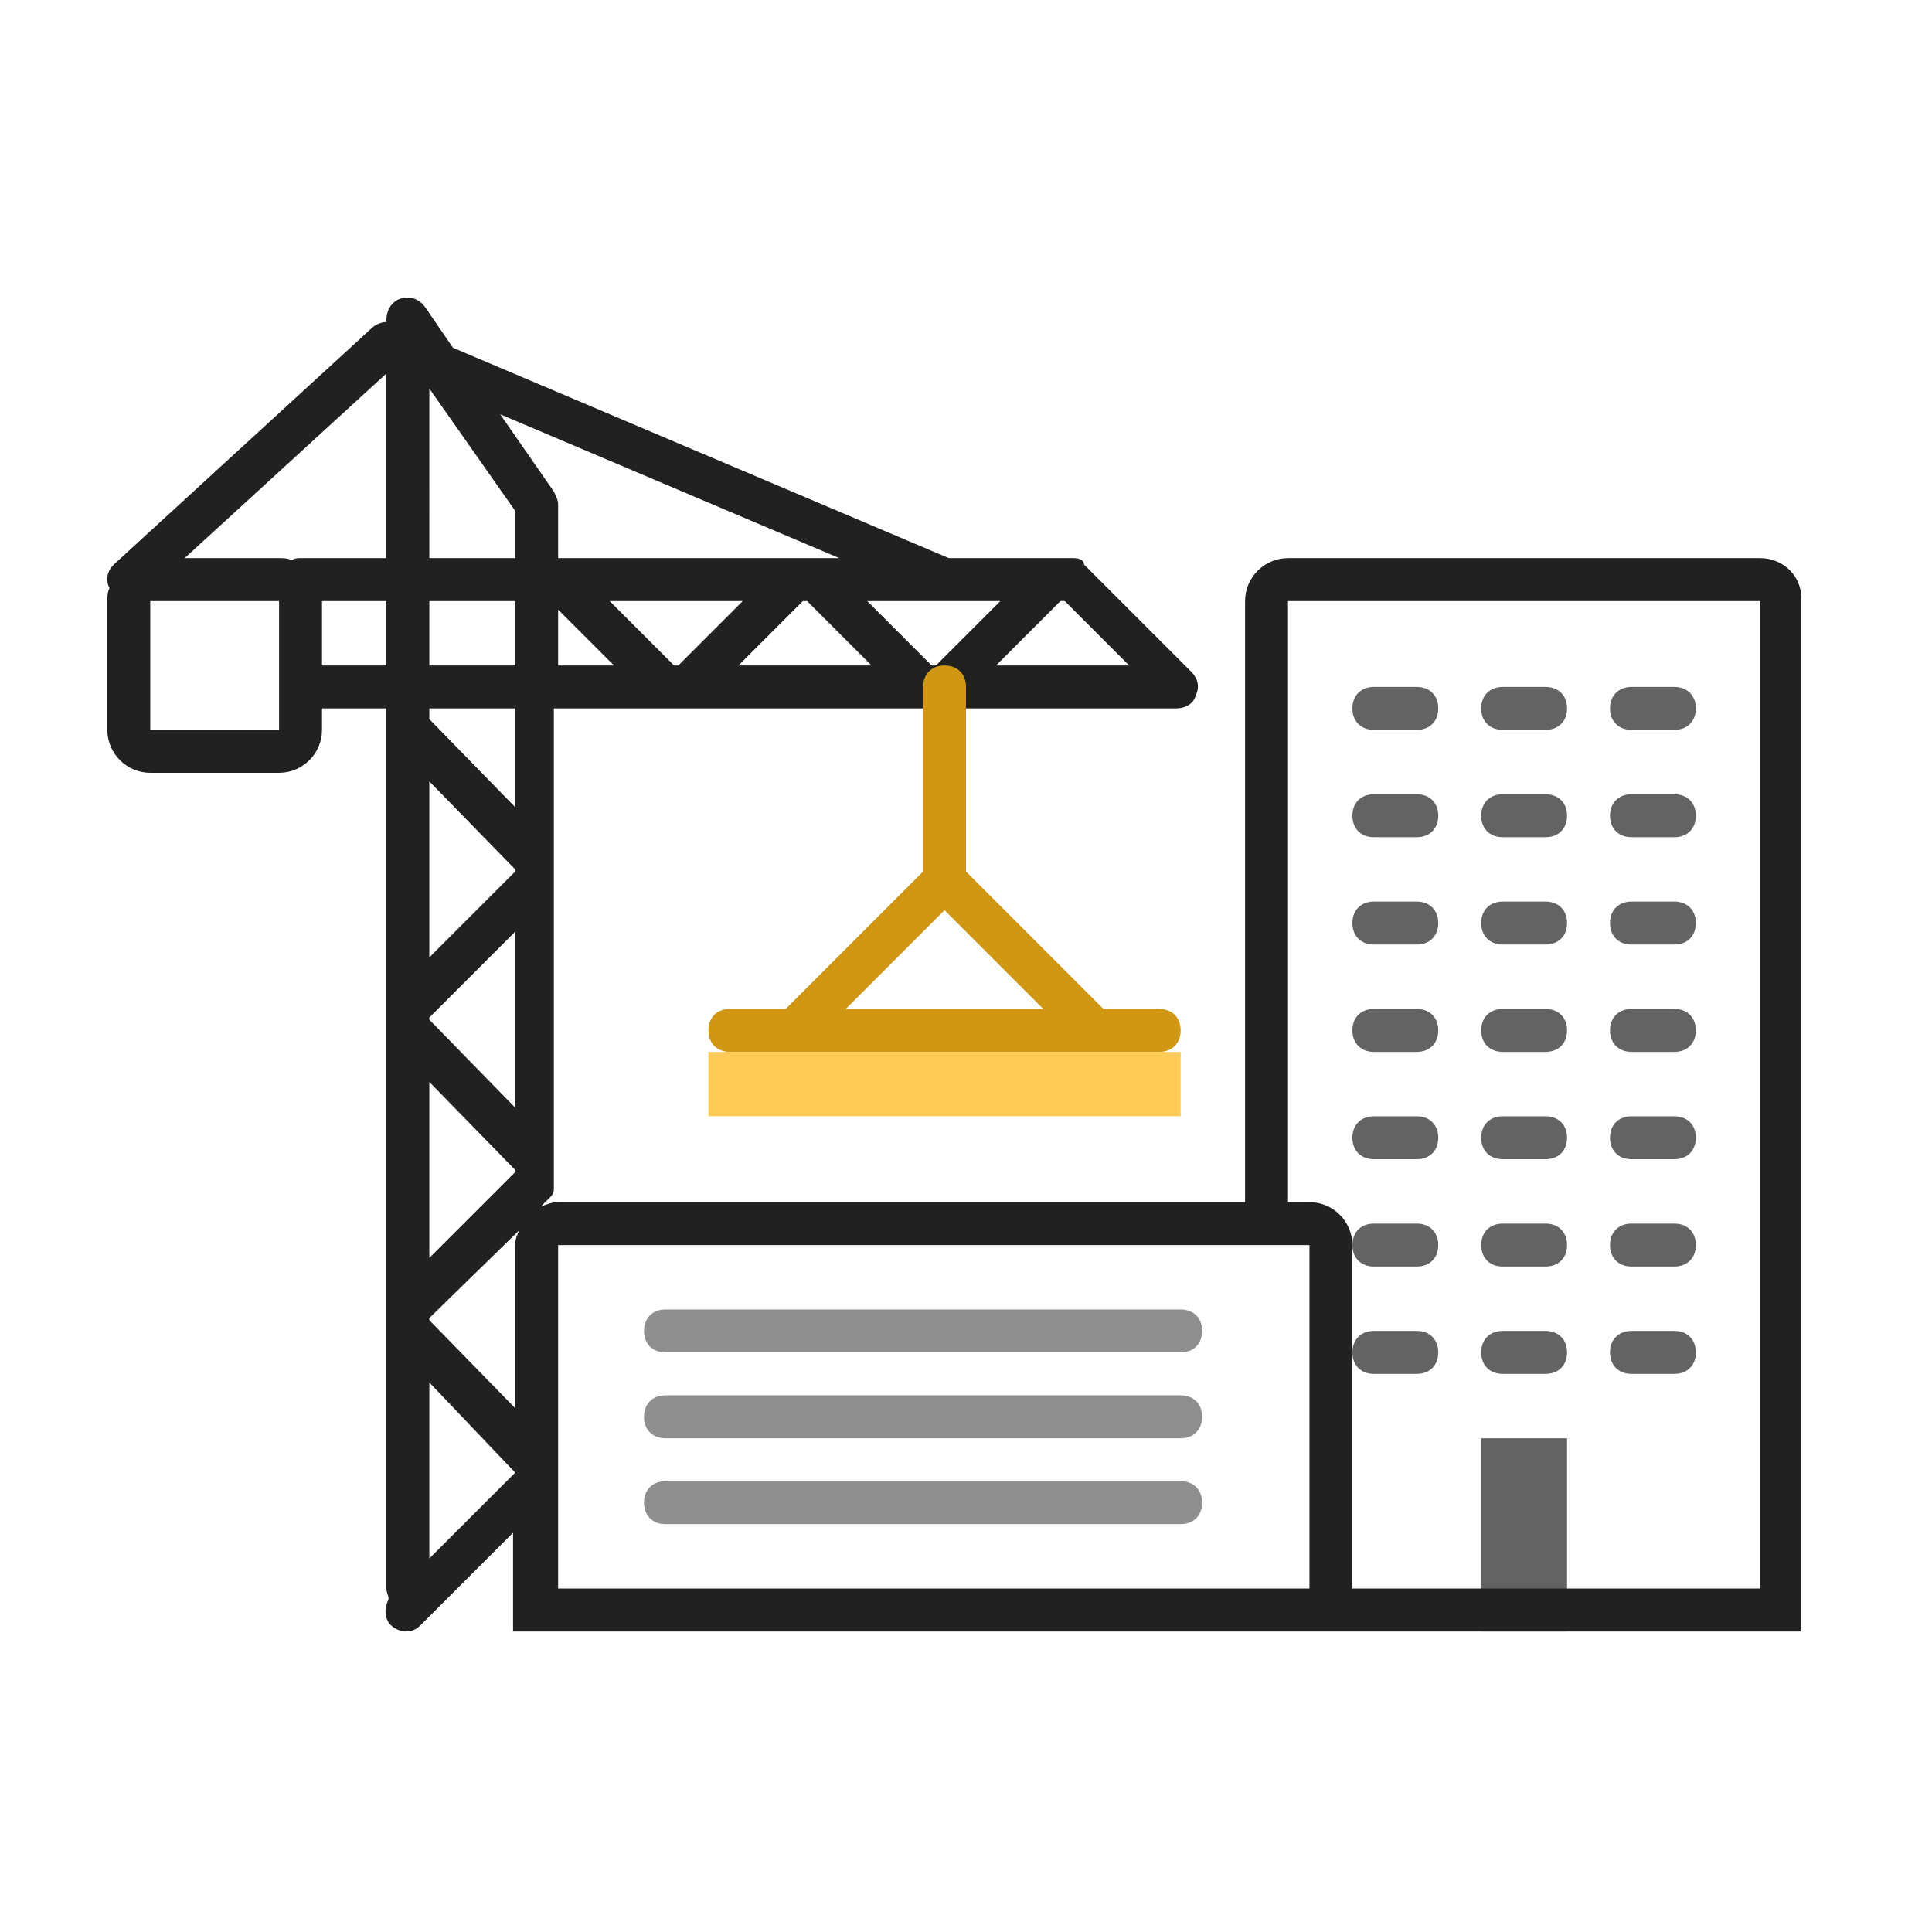<?xml version="1.0" encoding="utf-8"?>
<!-- Generator: Adobe Illustrator 21.1.0, SVG Export Plug-In . SVG Version: 6.00 Build 0)  -->
<svg version="1.1" id="Layer_1" xmlns="http://www.w3.org/2000/svg" xmlns:xlink="http://www.w3.org/1999/xlink" x="0px" y="0px"
	 width="90px" height="90px" viewBox="0 0 90 90" style="enable-background:new 0 0 90 90;" xml:space="preserve">
<style type="text/css">
	.st0{fill:#212121;}
	.st1{opacity:0.7;fill:#212121;enable-background:new    ;}
	.st2{opacity:0.5;fill:#212121;enable-background:new    ;}
	.st3{fill:#CF9713;}
	.st4{fill:#FECC56;}
</style>
<g>
	<path class="st0" d="M82,26H60c-1.1,0-2,0.9-2,2v28H26c-0.3,0-0.5,0.1-0.8,0.2l0.4-0.4c0.1-0.1,0.2-0.2,0.2-0.4c0-0.1,0-0.1,0-0.2
		c0-0.1,0-0.1,0-0.2v0c0,0,0,0,0,0V41c0,0,0,0,0,0v-8h29c0.4,0,0.8-0.2,0.9-0.6c0.2-0.4,0.1-0.8-0.2-1.1l-5-5
		C50.5,26.1,50.3,26,50,26h-5.8l-23.1-9.8l-1.3-1.9c-0.3-0.4-0.7-0.5-1.1-0.4c-0.4,0.1-0.7,0.5-0.7,1V15c-0.2,0-0.5,0.1-0.7,0.3
		l-12,11C5,26.6,4.9,27,5.1,27.4C5,27.6,5,27.8,5,28v6c0,1.1,0.9,2,2,2h6c1.1,0,2-0.9,2-2v-1h3v13.9c0,0.1,0,0.2,0,0.2v13.8
		c0,0.1,0,0.2,0,0.2V74c0,0.2,0.1,0.3,0.1,0.5c-0.2,0.4-0.2,0.9,0.1,1.2c0.2,0.2,0.5,0.3,0.7,0.3c0.3,0,0.5-0.1,0.7-0.3l4.3-4.3V76
		h34h5h21V28C84,26.9,83.1,26,82,26z M13,34H7v-6h6V34z M18,31h-3v-3h3V31z M18,26h-4c-0.1,0-0.3,0-0.4,0.1C13.4,26,13.2,26,13,26
		H8.6l9.4-8.6V26z M26,31v-2.6l2.6,2.6H26z M31.4,31l-3-3h6.2l-3,3H31.4z M34.4,31l3-3h0.2l3,3H34.4z M49.6,28l3,3h-6.2l3-3H49.6z
		 M44,28C44,28,44,28,44,28C44,28,44,28,44,28h2.6l-3,3h-0.2l-3-3H44z M39.1,26H26v-2.5c0-0.2-0.1-0.4-0.2-0.6l-2.5-3.6L39.1,26z
		 M20,18.1l4,5.7V26h-4V18.1z M20,28h4v3h-4V28z M20,33h4v4.6l-4-4.1V33z M20,36.4l4,4.1v0.1l-4,4V36.4z M20,47.4l4-4v8.2l-4-4.1
		V47.4z M20,50.4l4,4.1v0.1l-4,4V50.4z M24,68.6l-4,4v-8.2L24,68.6L24,68.6z M24,58v7.6l-4-4.1v-0.1l4.2-4.1
		C24.1,57.5,24,57.7,24,58z M60.8,74H26V58h35v16H60.8z M82,74H63V58c0-1.1-0.9-2-2-2h-1V28h22V74z"/>
</g>
<g>
	<path class="st1" d="M66,32h-2c-0.6,0-1,0.4-1,1s0.4,1,1,1h2c0.6,0,1-0.4,1-1S66.6,32,66,32z"/>
	<path class="st1" d="M72,32h-2c-0.6,0-1,0.4-1,1s0.4,1,1,1h2c0.6,0,1-0.4,1-1S72.6,32,72,32z"/>
	<path class="st1" d="M76,34h2c0.6,0,1-0.4,1-1s-0.4-1-1-1h-2c-0.6,0-1,0.4-1,1S75.4,34,76,34z"/>
	<path class="st1" d="M66,37h-2c-0.6,0-1,0.4-1,1s0.4,1,1,1h2c0.6,0,1-0.4,1-1S66.6,37,66,37z"/>
	<path class="st1" d="M72,37h-2c-0.6,0-1,0.4-1,1s0.4,1,1,1h2c0.6,0,1-0.4,1-1S72.6,37,72,37z"/>
	<path class="st1" d="M78,37h-2c-0.6,0-1,0.4-1,1s0.4,1,1,1h2c0.6,0,1-0.4,1-1S78.6,37,78,37z"/>
	<path class="st1" d="M66,42h-2c-0.6,0-1,0.4-1,1s0.4,1,1,1h2c0.6,0,1-0.4,1-1S66.6,42,66,42z"/>
	<path class="st1" d="M72,42h-2c-0.6,0-1,0.4-1,1s0.4,1,1,1h2c0.6,0,1-0.4,1-1S72.6,42,72,42z"/>
	<path class="st1" d="M78,42h-2c-0.6,0-1,0.4-1,1s0.4,1,1,1h2c0.6,0,1-0.4,1-1S78.6,42,78,42z"/>
	<path class="st1" d="M66,47h-2c-0.6,0-1,0.4-1,1s0.4,1,1,1h2c0.6,0,1-0.4,1-1S66.6,47,66,47z"/>
	<path class="st1" d="M72,47h-2c-0.6,0-1,0.4-1,1s0.4,1,1,1h2c0.6,0,1-0.4,1-1S72.6,47,72,47z"/>
	<path class="st1" d="M78,47h-2c-0.6,0-1,0.4-1,1s0.4,1,1,1h2c0.6,0,1-0.4,1-1S78.6,47,78,47z"/>
	<path class="st1" d="M66,52h-2c-0.6,0-1,0.4-1,1s0.4,1,1,1h2c0.6,0,1-0.4,1-1S66.6,52,66,52z"/>
	<path class="st1" d="M72,52h-2c-0.6,0-1,0.4-1,1s0.4,1,1,1h2c0.6,0,1-0.4,1-1S72.6,52,72,52z"/>
	<path class="st1" d="M78,52h-2c-0.6,0-1,0.4-1,1s0.4,1,1,1h2c0.6,0,1-0.4,1-1S78.6,52,78,52z"/>
	<path class="st1" d="M66,57h-2c-0.6,0-1,0.4-1,1s0.4,1,1,1h2c0.6,0,1-0.4,1-1S66.6,57,66,57z"/>
	<path class="st1" d="M72,57h-2c-0.6,0-1,0.4-1,1s0.4,1,1,1h2c0.6,0,1-0.4,1-1S72.6,57,72,57z"/>
	<path class="st1" d="M78,57h-2c-0.6,0-1,0.4-1,1s0.4,1,1,1h2c0.6,0,1-0.4,1-1S78.6,57,78,57z"/>
	<path class="st1" d="M66,62h-2c-0.6,0-1,0.4-1,1s0.4,1,1,1h2c0.6,0,1-0.4,1-1S66.6,62,66,62z"/>
	<path class="st1" d="M72,62h-2c-0.6,0-1,0.4-1,1s0.4,1,1,1h2c0.6,0,1-0.4,1-1S72.6,62,72,62z"/>
	<path class="st1" d="M78,62h-2c-0.6,0-1,0.4-1,1s0.4,1,1,1h2c0.6,0,1-0.4,1-1S78.6,62,78,62z"/>
	<rect x="69" y="67" class="st1" width="4" height="9"/>
</g>
<g>
	<path class="st2" d="M31,63h24c0.6,0,1-0.4,1-1s-0.4-1-1-1H31c-0.6,0-1,0.4-1,1S30.4,63,31,63z"/>
	<path class="st2" d="M55,65H31c-0.6,0-1,0.4-1,1s0.4,1,1,1h24c0.6,0,1-0.4,1-1S55.6,65,55,65z"/>
	<path class="st2" d="M55,69H31c-0.6,0-1,0.4-1,1s0.4,1,1,1h24c0.6,0,1-0.4,1-1S55.6,69,55,69z"/>
</g>
<path class="st3" d="M54,47h-2.6L45,40.6V32c0-0.6-0.4-1-1-1s-1,0.4-1,1v8.6L36.6,47H34c-0.6,0-1,0.4-1,1s0.4,1,1,1h20
	c0.6,0,1-0.4,1-1S54.6,47,54,47z M44,42.4l4.6,4.6h-9.2L44,42.4z"/>
<rect x="33" y="49" class="st4" width="22" height="3"/>
</svg>
